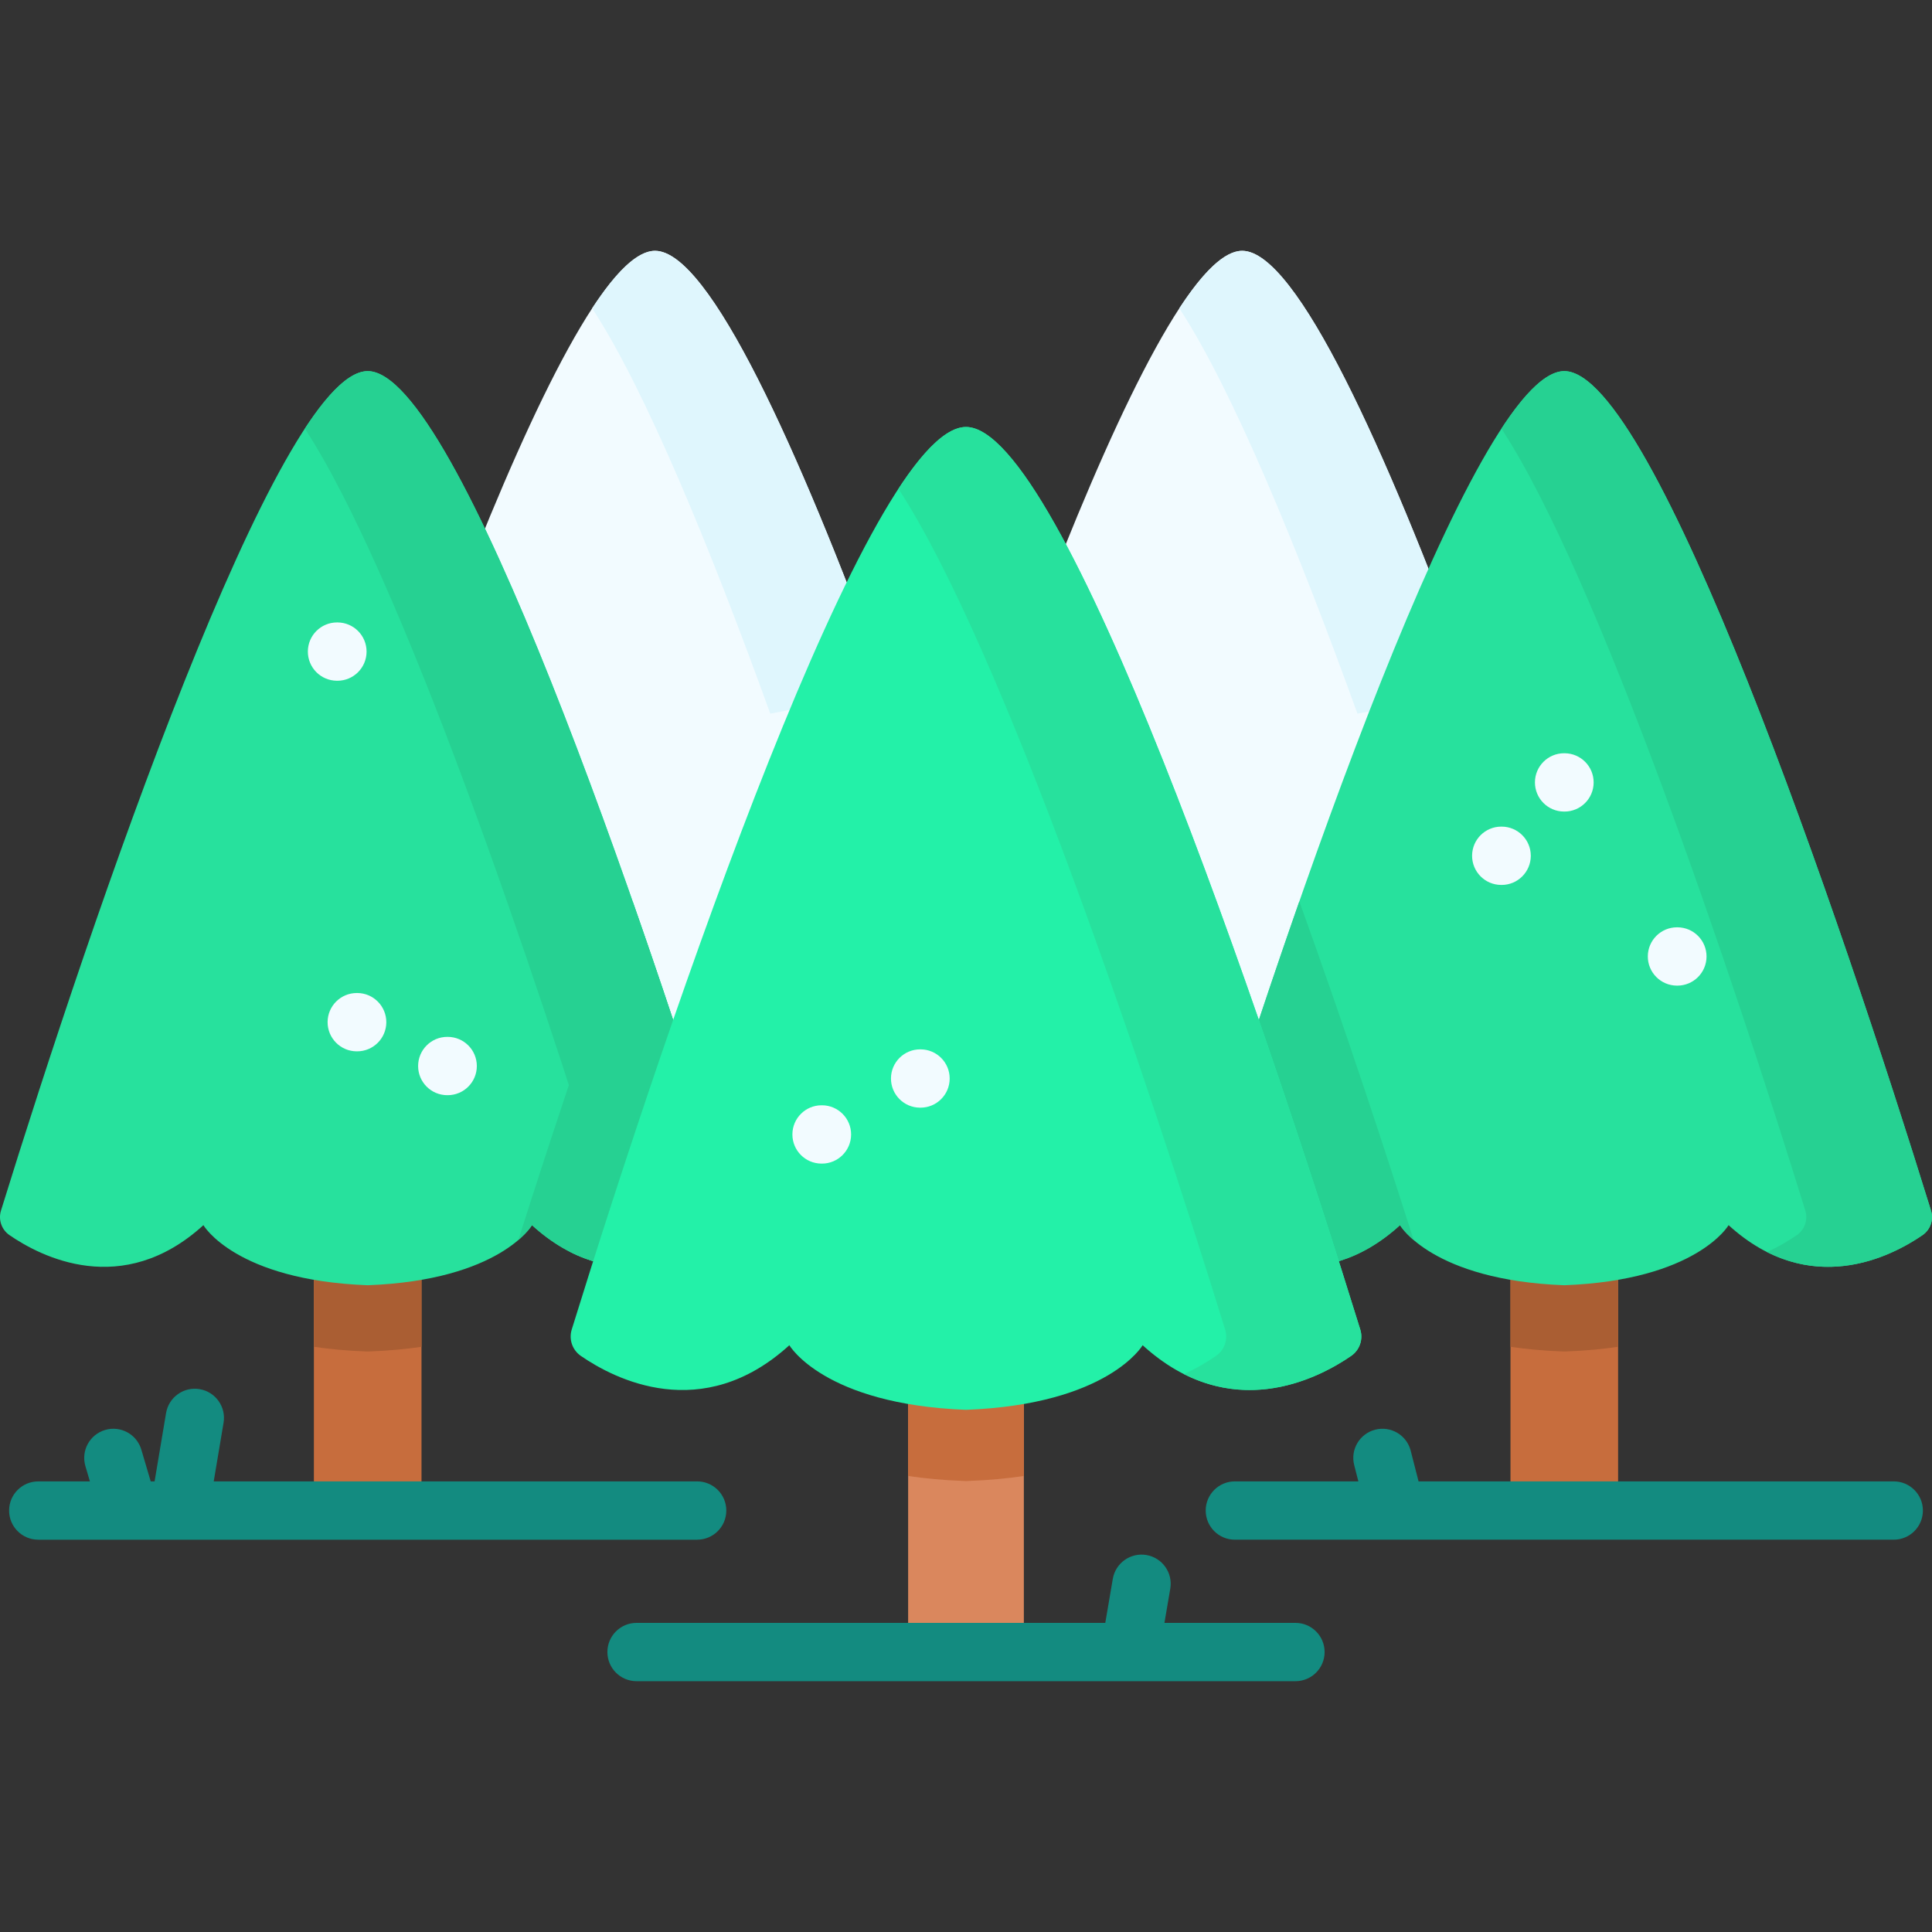 <svg id="Capa_1" enable-background="new 0 0 512 512" height="512" viewBox="0 0 512 512" width="512" xmlns="http://www.w3.org/2000/svg"><rect x="0" y="0" width="512" height="512" fill="#333333" stroke="none"/><g><g><g><g><g><g><g><path d="m200.021 285.816c3.857-12.94 7.75-25.868 11.728-38.771 4.797-15.559 9.468-31.189 14.71-46.604 2.458-7.229 4.978-14.438 7.179-21.751-21.833-59.097-45.609-112.221-60.047-112.221-12.425 0-31.768 39.351-50.836 87.989 14.092 43.463 26.242 87.533 39.159 131.359h38.107z" fill="#f2fbff"/><path d="m233.638 178.686c-.175.587-.35 1.164-.536 1.751-8.355 3.822-18.183 6.809-28.969 8.684-15.813-43.731-33.028-85.732-47.203-107.417 6.284-9.612 11.96-15.236 16.658-15.236 14.444 0 38.22 53.127 60.05 112.218z" fill="#dff6fd"/></g></g></g></g><g><g><g><g><path d="m355.628 285.816c3.857-12.94 7.75-25.868 11.728-38.771 4.797-15.559 9.468-31.189 14.71-46.604 2.458-7.229 4.978-14.438 7.179-21.751-21.833-59.097-45.609-112.221-60.047-112.221-12.425 0-31.768 39.351-50.836 87.989 14.092 43.463 26.242 87.533 39.159 131.359h38.107z" fill="#f2fbff"/><path d="m389.244 178.686c-.175.587-.35 1.164-.536 1.751-8.355 3.822-18.183 6.809-28.969 8.684-15.813-43.731-33.028-85.732-47.203-107.417 6.284-9.612 11.96-15.236 16.658-15.236 14.444 0 38.221 53.127 60.05 112.218z" fill="#dff6fd"/></g></g></g></g></g><g><g><g><path d="m400.294 335.266h28.52v65.042h-28.52z" fill="#c76d3d"/><path d="m428.814 335.266v21.651c-4.158.614-8.676 1.035-13.589 1.219l-.667.026-.675-.026c-4.913-.184-9.431-.605-13.589-1.219v-21.651z" fill="#aa5e33"/><path d="m414.555 98.347c-23.863 0-73.237 145.114-97.184 222.472-.751 2.427.158 5.058 2.249 6.499 8.212 5.66 29.877 16.95 51.395-2.635 0 0 8.448 14.585 43.54 15.921 35.092-1.337 43.54-15.921 43.54-15.921 21.519 19.585 43.184 8.296 51.395 2.635 2.092-1.442 3-4.073 2.249-6.499-23.947-77.358-73.322-222.472-97.184-222.472z" fill="#27e19d"/><g fill="#26d192"><path d="m374.636 328.628c-2.647-2.266-3.616-3.946-3.616-3.946-21.521 19.584-43.185 8.293-51.396 2.637-2.091-1.442-3.008-4.069-2.256-6.501 7.17-23.148 16.617-52.364 26.97-81.941 12.259 33.966 23.117 67.128 30.298 89.751z"/><path d="m509.489 327.318c-6.913 4.764-23.362 13.519-41.232 4.483 3.272-1.483 5.974-3.141 7.922-4.483 2.088-1.439 3-4.071 2.246-6.501-19.23-62.138-54.874-167.982-80.526-207.232 6.281-9.615 11.966-15.238 16.66-15.238 23.862 0 73.236 145.111 97.177 222.47.753 2.43-.15 5.062-2.247 6.501z"/></g></g></g><g><g><path d="m83.184 335.266h28.52v65.042h-28.52z" fill="#c76d3d"/><path d="m111.705 335.266v21.651c-4.158.614-8.676 1.035-13.589 1.219l-.667.026-.675-.026c-4.913-.184-9.431-.605-13.589-1.219v-21.651z" fill="#aa5e33"/><path d="m97.445 98.347c-23.863 0-73.237 145.114-97.185 222.472-.751 2.427.158 5.058 2.249 6.499 8.212 5.66 29.877 16.95 51.395-2.635 0 0 8.448 14.585 43.54 15.921 35.092-1.337 43.54-15.921 43.54-15.921 21.519 19.585 43.184 8.296 51.395 2.635 2.092-1.442 3-4.073 2.249-6.499-23.945-77.358-73.32-222.472-97.183-222.472z" fill="#27e19d"/><g fill="#26d192"><path d="m194.632 320.819c.752 2.431-.165 5.058-2.256 6.501-8.211 5.656-29.875 16.946-51.396-2.637 0 0-.968 1.679-3.626 3.946 7.191-22.623 18.049-55.784 30.308-89.749 10.353 29.575 19.8 58.791 26.97 81.939z"/><path d="m192.38 327.318c-6.913 4.764-23.362 13.519-41.232 4.483 3.272-1.483 5.974-3.141 7.922-4.483 2.088-1.439 3-4.071 2.246-6.501-19.23-62.138-54.874-167.982-80.526-207.232 6.281-9.615 11.966-15.238 16.66-15.238 23.862 0 73.236 145.111 97.177 222.47.753 2.43-.151 5.062-2.247 6.501z"/></g></g></g><g><g><path d="m240.667 367.876h30.663v69.929h-30.663z" fill="#da875d"/><path d="m271.331 367.876v23.278c-4.471.66-9.328 1.113-14.61 1.311l-.717.028-.726-.028c-5.282-.198-10.139-.651-14.61-1.311v-23.278z" fill="#c76d3d"/><path d="m256 113.154c-25.656 0-78.741 156.018-104.487 239.189-.808 2.609.169 5.438 2.418 6.988 8.829 6.086 32.121 18.223 55.257-2.833 0 0 9.082 15.68 46.812 17.118 37.729-1.437 46.812-17.118 46.812-17.118 23.136 21.057 46.429 8.919 55.257 2.833 2.249-1.55 3.226-4.379 2.418-6.988-25.746-83.171-78.831-239.189-104.487-239.189z" fill="#23f1a8"/><path d="m358.068 359.33c-7.432 5.122-25.117 14.535-44.33 4.82 3.518-1.594 6.423-3.377 8.517-4.82 2.245-1.547 3.226-4.376 2.415-6.989-20.675-66.807-58.997-180.604-86.577-222.803 6.753-10.337 12.865-16.383 17.911-16.383 25.655 0 78.739 156.015 104.478 239.187.811 2.612-.16 5.442-2.414 6.988z" fill="#27e19d"/></g></g></g><g id="XMLID_202_"><path d="m217.827 308.366c-.013 0-.025 0-.037 0l-.107-.001c-4.267-.02-7.71-3.495-7.69-7.763.02-4.255 3.476-7.69 7.725-7.69h.037.107c4.267.02 7.71 3.495 7.69 7.763-.019 4.256-3.475 7.691-7.725 7.691z" fill="#f2fbff"/></g><g id="XMLID_203_"><path d="m243.95 293.543c-.013 0-.025 0-.037 0h-.107c-4.267-.02-7.71-3.495-7.69-7.763.02-4.255 3.476-7.69 7.725-7.69h.037l.107.001c4.267.02 7.71 3.495 7.69 7.763-.02 4.254-3.475 7.689-7.725 7.689z" fill="#f2fbff"/></g><g id="XMLID_206_"><path d="m414.608 215.072c-.013 0-.025 0-.037 0l-.107-.001c-4.267-.02-7.71-3.495-7.69-7.763.02-4.255 3.476-7.69 7.725-7.69h.037l.107.001c4.267.02 7.71 3.495 7.69 7.763-.02 4.255-3.475 7.69-7.725 7.69z" fill="#f2fbff"/></g><g id="XMLID_207_"><path d="m397.953 234.517c-.013 0-.025 0-.037 0l-.107-.001c-4.267-.02-7.71-3.495-7.69-7.763.02-4.255 3.476-7.69 7.725-7.69h.037l.107.001c4.267.02 7.71 3.495 7.69 7.763-.02 4.255-3.475 7.69-7.725 7.69z" fill="#f2fbff"/></g><g id="XMLID_208_"><path d="m444.524 261.199c-.013 0-.025 0-.037 0h-.107c-4.267-.02-7.71-3.495-7.69-7.763.02-4.255 3.476-7.69 7.725-7.69h.037l.107.001c4.267.02 7.71 3.495 7.69 7.763-.02 4.254-3.475 7.689-7.725 7.689z" fill="#f2fbff"/></g><g id="XMLID_210_"><path d="m94.652 278.614c-.013 0-.025 0-.037 0l-.107-.001c-4.267-.02-7.71-3.495-7.69-7.763.02-4.255 3.476-7.69 7.725-7.69h.037.107c4.267.02 7.71 3.495 7.69 7.763-.02 4.256-3.476 7.691-7.725 7.691z" fill="#f2fbff"/></g><g id="XMLID_211_"><path d="m118.639 290.235h-.107c-4.267 0-7.726-3.459-7.726-7.726s3.459-7.726 7.726-7.726h.107c4.267 0 7.726 3.459 7.726 7.726.001 4.267-3.459 7.726-7.726 7.726z" fill="#f2fbff"/></g><g id="XMLID_213_"><path d="m89.42 180.405c-.013 0-.025 0-.037 0l-.107-.001c-4.267-.02-7.71-3.495-7.69-7.763.02-4.255 3.476-7.69 7.725-7.69h.037l.107.001c4.267.02 7.71 3.495 7.69 7.763-.02 4.255-3.476 7.69-7.725 7.69z" fill="#f2fbff"/></g></g><g fill="#138b80"><path d="m501.861 392.582h-125.929l-2.084-8.137c-1.058-4.133-5.265-6.625-9.401-5.568-4.134 1.058-6.627 5.268-5.568 9.401l1.102 4.304h-32.732c-4.267 0-7.726 3.459-7.726 7.726s3.459 7.726 7.726 7.726h174.613c4.267 0 7.726-3.459 7.726-7.726s-3.46-7.726-7.727-7.726z"/><path d="m343.307 430.079h-34.72l1.549-9.065c.718-4.206-2.109-8.198-6.315-8.917-4.203-.714-8.198 2.109-8.917 6.315l-1.993 11.667h-124.218c-4.267 0-7.726 3.459-7.726 7.726s3.459 7.726 7.726 7.726h174.614c4.267 0 7.726-3.459 7.726-7.726s-3.459-7.726-7.726-7.726z"/><path d="m184.752 408.035c4.267 0 7.726-3.459 7.726-7.726s-3.459-7.726-7.726-7.726h-128.114l2.609-15.544c.706-4.208-2.132-8.193-6.341-8.899-4.211-.711-8.193 2.133-8.899 6.341l-3.039 18.103h-1.028l-2.485-8.41c-1.208-4.093-5.506-6.431-9.599-5.22-4.093 1.209-6.43 5.507-5.22 9.599l1.191 4.032h-13.69c-4.267 0-7.726 3.459-7.726 7.726s3.459 7.726 7.726 7.726h174.615z"/></g></g></svg>